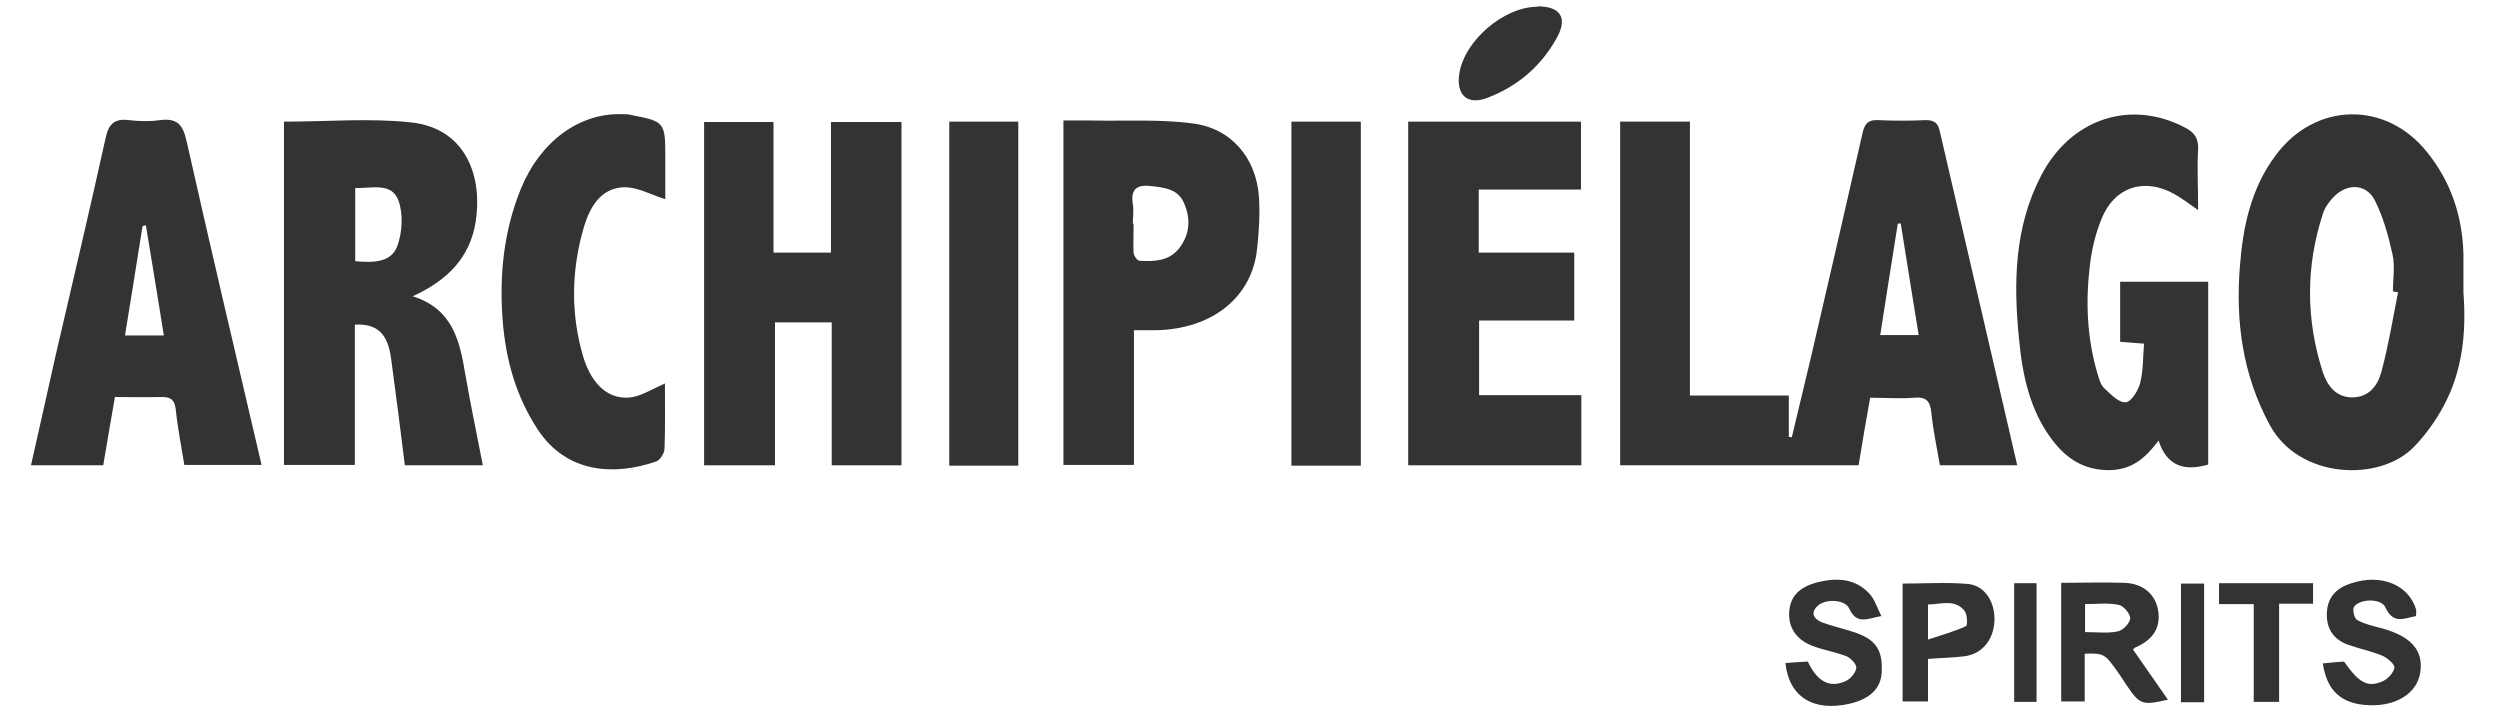 <svg width="67" height="19" viewBox="0 0 67 19" fill="none" xmlns="http://www.w3.org/2000/svg">
<path d="M54.05 12.47H51.99C51.91 12.02 51.81 11.54 51.76 11.059C51.73 10.749 51.62 10.63 51.3 10.659C50.92 10.69 50.53 10.659 50.12 10.659C50.01 11.27 49.91 11.86 49.81 12.47H43.42V3.259H45.29V10.6H47.94V11.71C47.94 11.71 47.99 11.71 48.02 11.72C48.19 11.009 48.36 10.3 48.53 9.589C49 7.579 49.46 5.569 49.92 3.549C49.98 3.299 50.08 3.209 50.33 3.219C50.76 3.239 51.18 3.239 51.61 3.219C51.83 3.219 51.93 3.289 51.98 3.49C52.67 6.47 53.36 9.45 54.06 12.46L54.05 12.47ZM51.42 8.979C51.25 7.949 51.1 6.97 50.94 5.989C50.91 5.989 50.89 5.989 50.86 5.999C50.7 6.989 50.55 7.969 50.39 8.979H51.42Z" fill="#323334"/>
<path d="M20.73 6.77H22.27V3.27H24.16V12.47H22.29V8.64H20.77V12.47H18.87V3.27H20.73V6.78V6.77Z" fill="#323334"/>
<path d="M7.61 3.26C8.77 3.26 9.9 3.16 11.02 3.28C12.52 3.45 12.93 4.77 12.75 5.93C12.6 6.9 12 7.51 11.06 7.94C12.14 8.28 12.32 9.14 12.47 10.03C12.61 10.84 12.78 11.64 12.94 12.47H10.85C10.73 11.5 10.61 10.55 10.48 9.6C10.39 8.94 10.11 8.67 9.51 8.7V12.46H7.61V3.26ZM9.52 5.04V7C9.99 7.04 10.48 7.05 10.65 6.59C10.78 6.23 10.81 5.74 10.68 5.38C10.5 4.88 9.97 5.05 9.52 5.04Z" fill="#323334"/>
<path d="M66.02 7.84C66.1 8.9 66 9.93 65.49 10.88C65.28 11.27 65.01 11.65 64.7 11.97C63.78 12.93 61.61 12.84 60.83 11.39C60.1 10.04 59.91 8.62 60.03 7.13C60.11 6.07 60.33 5.04 60.99 4.16C62.04 2.74 63.93 2.69 65.04 4.07C65.68 4.86 65.99 5.78 66.02 6.8C66.02 7.14 66.02 7.49 66.02 7.83V7.84ZM64.26 7.83C64.26 7.83 64.17 7.82 64.13 7.81C64.13 7.48 64.19 7.14 64.12 6.82C64.01 6.32 63.87 5.81 63.64 5.36C63.4 4.91 62.89 4.91 62.53 5.29C62.41 5.42 62.3 5.57 62.25 5.74C61.79 7.15 61.8 8.57 62.25 9.97C62.37 10.33 62.6 10.65 63.04 10.65C63.48 10.65 63.72 10.34 63.82 9.97C64.01 9.26 64.13 8.54 64.27 7.82L64.26 7.83Z" fill="#323334"/>
<path d="M42.38 12.47H37.74V3.26H42.37V5.08H39.63V6.77H42.19V8.59H39.64V10.59H42.38V12.47Z" fill="#323334"/>
<path d="M58.91 5.63C58.65 5.45 58.47 5.31 58.27 5.2C57.47 4.75 56.66 5.01 56.32 5.87C56.16 6.26 56.06 6.68 56.01 7.1C55.89 8.09 55.93 9.07 56.22 10.04C56.26 10.17 56.3 10.32 56.4 10.41C56.57 10.57 56.79 10.8 56.97 10.78C57.12 10.77 57.31 10.46 57.36 10.25C57.44 9.93 57.43 9.58 57.46 9.21C57.23 9.19 57.04 9.18 56.82 9.16V7.55H59.18V12.45C58.56 12.63 58.08 12.51 57.85 11.81C57.49 12.28 57.14 12.59 56.53 12.6C55.84 12.6 55.38 12.29 55 11.79C54.4 11 54.2 10.05 54.11 9.09C53.96 7.59 53.98 6.1 54.7 4.71C55.49 3.18 57.1 2.65 58.56 3.42C58.81 3.55 58.92 3.7 58.91 4C58.88 4.52 58.91 5.04 58.91 5.64V5.63Z" fill="#323334"/>
<path d="M2.77 12.47H0.83C1.06 11.47 1.27 10.5 1.49 9.53C1.94 7.59 2.4 5.65 2.83 3.7C2.91 3.32 3.07 3.17 3.46 3.22C3.73 3.25 4.01 3.26 4.28 3.22C4.74 3.16 4.9 3.33 5 3.78C5.65 6.67 6.33 9.55 7.01 12.46H4.94C4.86 11.96 4.76 11.47 4.71 10.97C4.68 10.73 4.59 10.64 4.35 10.64C3.94 10.65 3.53 10.64 3.08 10.64C2.98 11.24 2.87 11.83 2.77 12.45V12.47ZM4.39 8.98C4.23 7.98 4.07 7.01 3.91 6.04C3.88 6.04 3.85 6.05 3.82 6.06C3.67 7.03 3.51 7.99 3.35 8.99H4.39V8.98Z" fill="#323334"/>
<path d="M30.39 8.839V12.46H28.5V3.229C28.75 3.229 29 3.229 29.26 3.229C30.16 3.249 31.08 3.189 31.97 3.309C33 3.439 33.67 4.239 33.74 5.279C33.77 5.739 33.74 6.209 33.69 6.669C33.56 7.939 32.52 8.819 30.98 8.85C30.8 8.85 30.62 8.85 30.39 8.85V8.839ZM30.38 5.989C30.38 6.25 30.37 6.51 30.38 6.769C30.38 6.849 30.48 6.989 30.54 6.989C30.93 7.01 31.32 6.999 31.59 6.669C31.89 6.289 31.92 5.87 31.73 5.439C31.57 5.069 31.22 5.029 30.87 4.989C30.5 4.939 30.29 5.04 30.36 5.47C30.39 5.639 30.36 5.83 30.36 6L30.38 5.989Z" fill="#323334"/>
<path d="M17.82 10.27C17.82 10.87 17.83 11.45 17.81 12.02C17.81 12.139 17.69 12.339 17.58 12.369C16.45 12.759 15.18 12.679 14.41 11.509C13.82 10.609 13.55 9.619 13.47 8.569C13.38 7.369 13.5 6.189 13.96 5.059C14.48 3.789 15.52 3.029 16.66 3.059C16.76 3.059 16.85 3.059 16.95 3.089C17.79 3.249 17.83 3.289 17.83 4.139V5.339C17.45 5.219 17.08 5.009 16.72 5.019C16.1 5.039 15.81 5.549 15.65 6.079C15.31 7.229 15.29 8.409 15.63 9.559C15.87 10.36 16.37 10.749 16.97 10.639C17.25 10.579 17.51 10.409 17.84 10.27H17.82Z" fill="#323334"/>
<path d="M27.29 12.48H25.44V3.26H27.29V12.48Z" fill="#323334"/>
<path d="M36.47 12.48H34.61V3.26H36.47V12.48Z" fill="#323334"/>
<path d="M55.24 15.62C55.82 15.62 56.38 15.6 56.94 15.62C57.44 15.64 57.77 15.93 57.84 16.37C57.91 16.82 57.7 17.15 57.23 17.35C57.2 17.37 57.17 17.4 57.16 17.4C57.47 17.85 57.78 18.29 58.1 18.75C57.41 18.91 57.35 18.89 56.99 18.36C56.88 18.19 56.77 18.02 56.64 17.85C56.41 17.53 56.33 17.5 55.87 17.52V18.8H55.24V15.61V15.62ZM55.88 16.94C56.2 16.94 56.49 16.98 56.76 16.92C56.9 16.89 57.08 16.7 57.09 16.57C57.09 16.45 56.91 16.23 56.78 16.21C56.49 16.15 56.19 16.19 55.88 16.19V16.93V16.94Z" fill="#323334"/>
<path d="M47.85 17.77C48.07 17.75 48.26 17.74 48.45 17.73C48.7 18.27 49.04 18.45 49.47 18.25C49.6 18.19 49.73 18.03 49.75 17.9C49.76 17.81 49.61 17.64 49.49 17.59C49.21 17.48 48.91 17.43 48.63 17.33C48.16 17.17 47.93 16.84 47.95 16.42C47.97 15.99 48.21 15.73 48.73 15.6C49.23 15.48 49.72 15.5 50.1 15.91C50.24 16.06 50.3 16.27 50.42 16.51C50.04 16.58 49.76 16.75 49.56 16.31C49.45 16.06 48.91 16.04 48.71 16.24C48.5 16.44 48.63 16.6 48.83 16.68C49.1 16.78 49.38 16.84 49.65 16.93C50.26 17.12 50.46 17.4 50.43 18.01C50.41 18.45 50.12 18.73 49.57 18.86C48.6 19.08 47.95 18.68 47.85 17.78V17.77Z" fill="#323334"/>
<path d="M62.25 17.78C62.44 17.76 62.63 17.74 62.82 17.73C63.23 18.31 63.45 18.43 63.85 18.26C63.99 18.2 64.14 18.04 64.17 17.9C64.19 17.81 63.99 17.64 63.86 17.58C63.56 17.45 63.24 17.39 62.93 17.28C62.54 17.14 62.34 16.85 62.36 16.42C62.38 15.99 62.63 15.75 63.02 15.63C63.81 15.37 64.55 15.67 64.75 16.33C64.76 16.38 64.75 16.44 64.75 16.51C64.43 16.57 64.14 16.74 63.93 16.28C63.82 16.03 63.25 16.04 63.09 16.26C63.04 16.33 63.09 16.58 63.18 16.62C63.38 16.73 63.61 16.78 63.84 16.84C64.63 17.06 64.96 17.44 64.86 18.04C64.77 18.58 64.22 18.93 63.49 18.9C62.75 18.87 62.36 18.52 62.25 17.77V17.78Z" fill="#323334"/>
<path d="M51.67 17.66V18.8H50.99V15.64C51.58 15.64 52.16 15.6 52.74 15.65C53.2 15.69 53.48 16.15 53.45 16.66C53.42 17.17 53.1 17.54 52.63 17.59C52.32 17.63 52 17.63 51.66 17.66H51.67ZM51.67 17.14C52.06 17.01 52.39 16.92 52.69 16.78C52.73 16.76 52.73 16.47 52.65 16.37C52.38 16.04 52.01 16.2 51.67 16.2V17.14Z" fill="#323334"/>
<path d="M41.21 0.17C41.81 0.17 42.02 0.47 41.73 1C41.31 1.77 40.67 2.32 39.84 2.63C39.32 2.82 39.02 2.54 39.11 1.97C39.25 1.08 40.31 0.18 41.21 0.18V0.17Z" fill="#323334"/>
<path d="M61.99 15.64V16.18H61.08V18.81H60.4V16.19H59.47V15.63H62L61.99 15.64Z" fill="#323334"/>
<path d="M53.98 15.63H54.58V18.81H53.98V15.63Z" fill="#323334"/>
<path d="M58.45 15.64H59.07V18.82H58.45V15.64Z" fill="#323334"/>
</svg>
